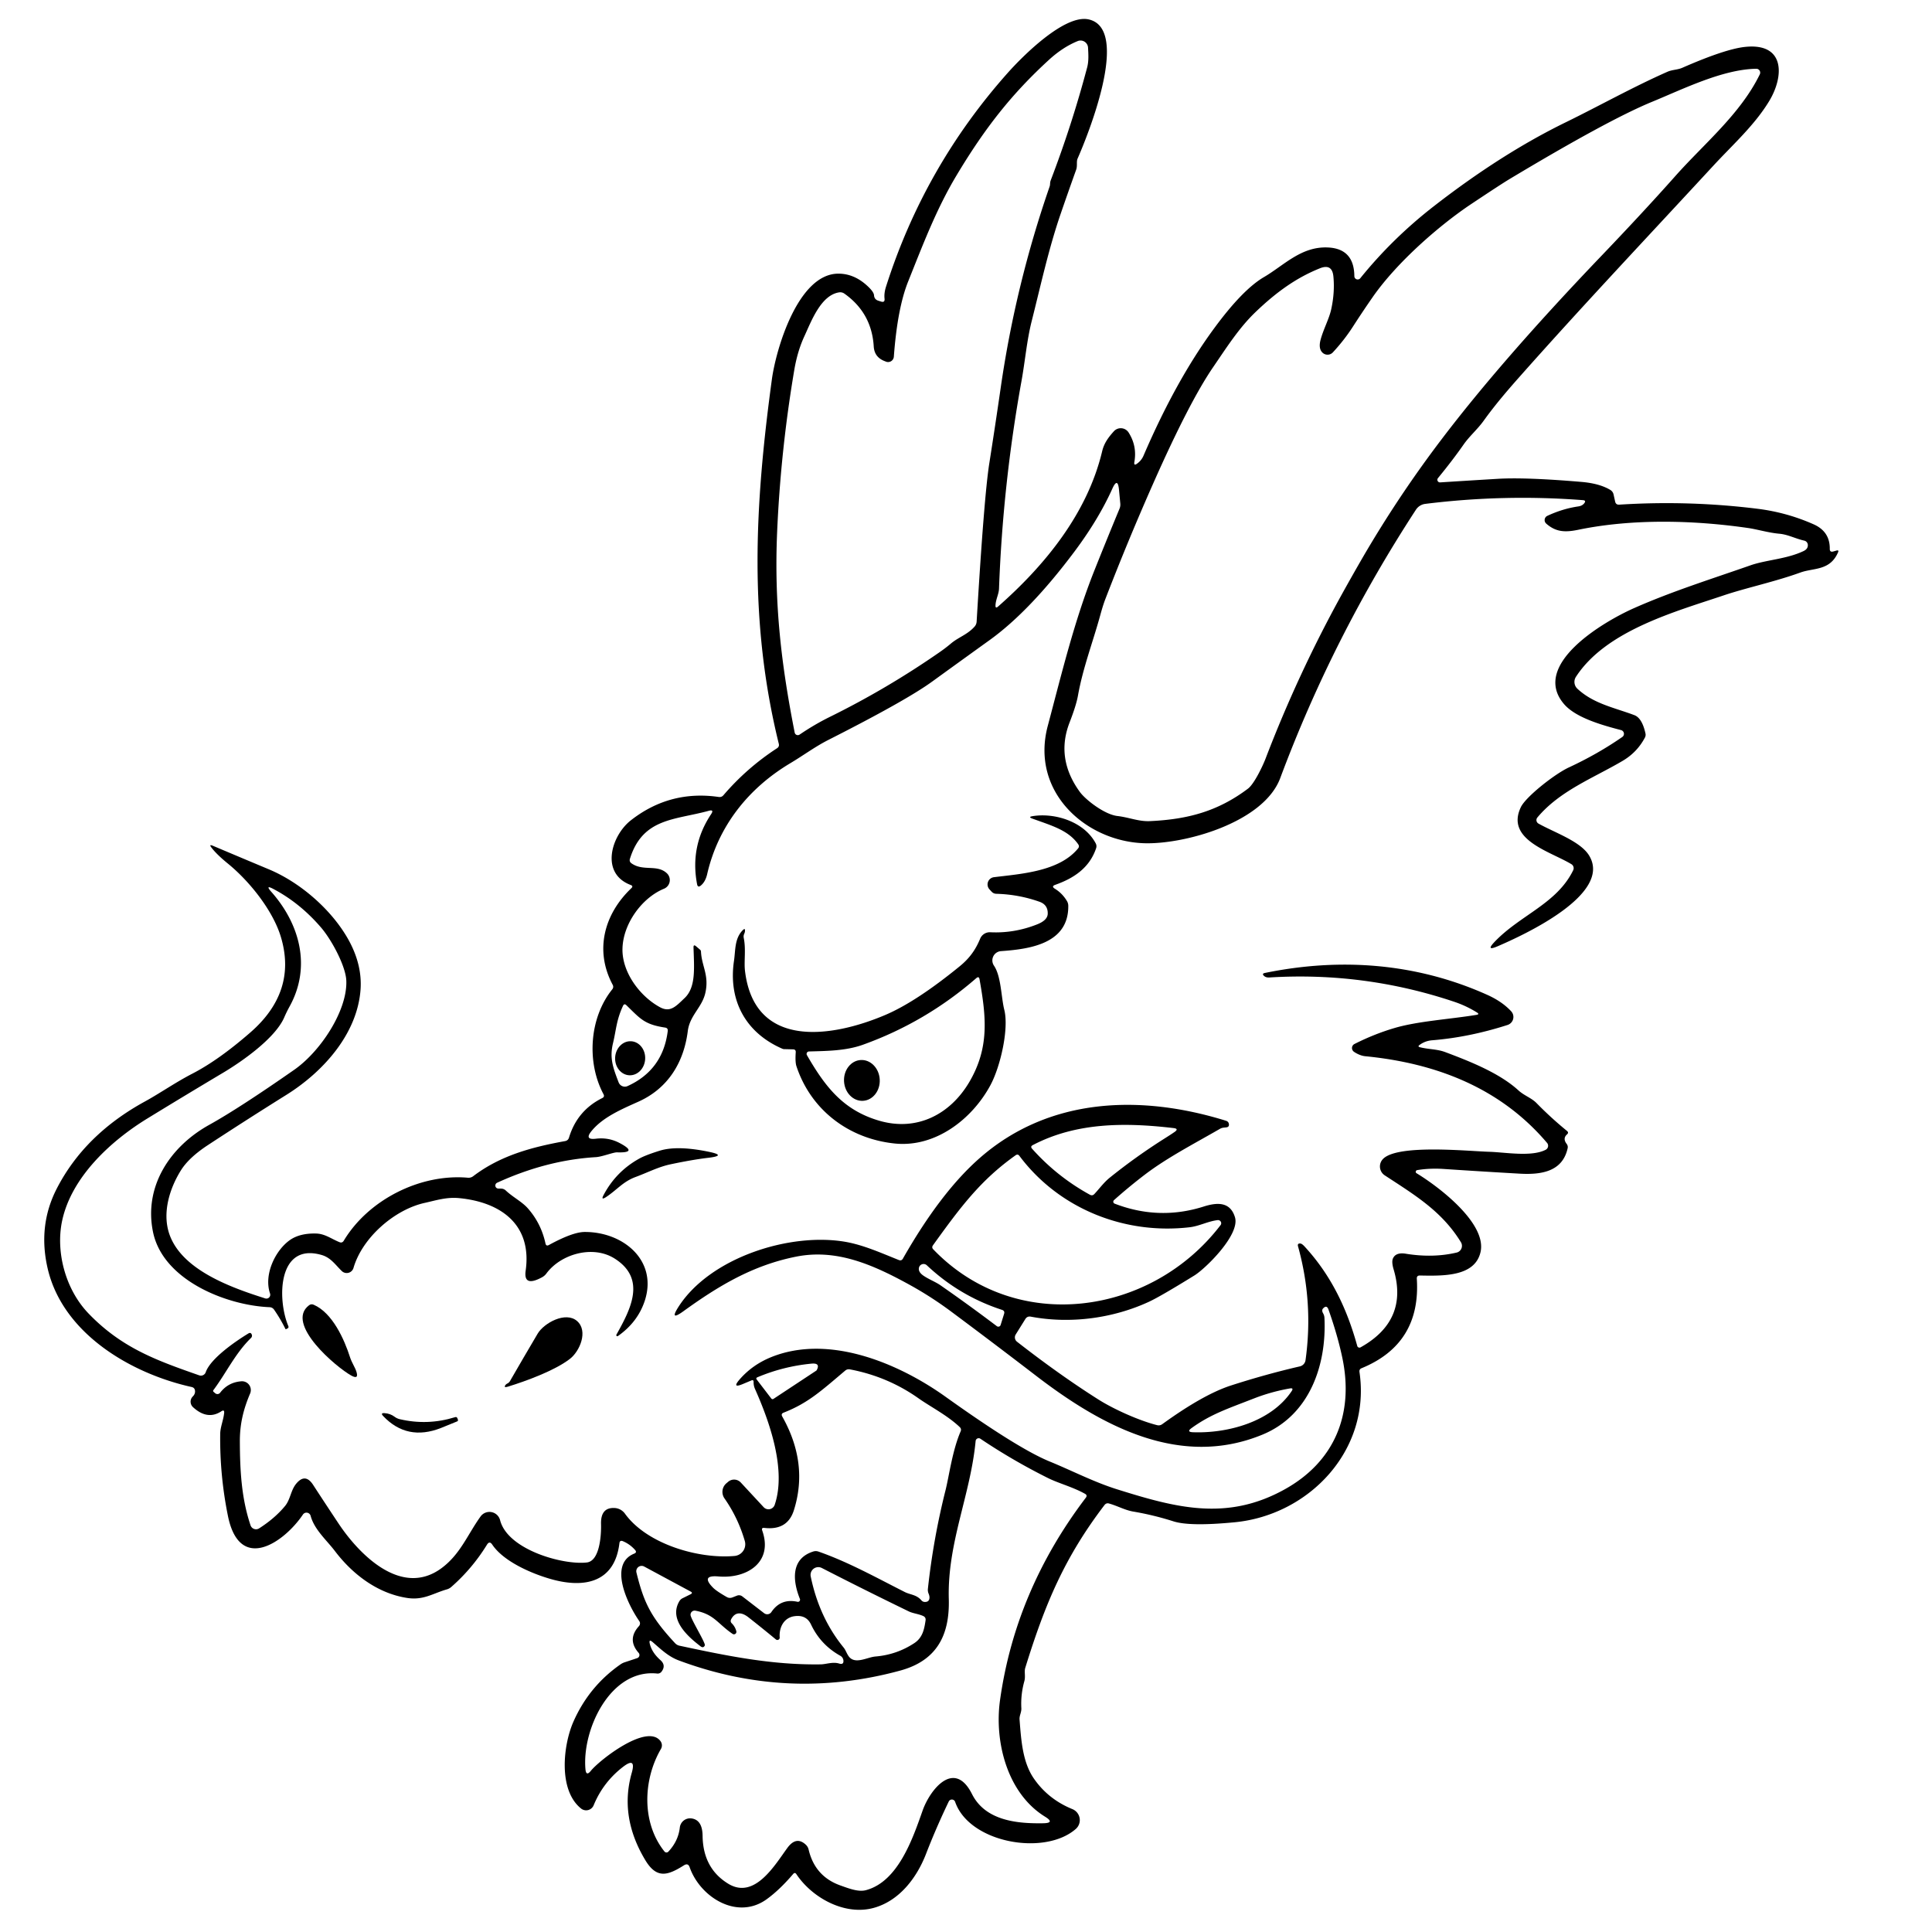 <?xml version="1.0" encoding="UTF-8" standalone="no"?>
<!DOCTYPE svg PUBLIC "-//W3C//DTD SVG 1.1//EN" "http://www.w3.org/Graphics/SVG/1.1/DTD/svg11.dtd">
<svg xmlns="http://www.w3.org/2000/svg" version="1.1" viewBox="0.00 0.00 347.00 347.00">
<path fill="#000000" d="
  M 134.94 247.94
  L 133.49 248.55
  Q 131.34 249.47 132.88 247.71
  Q 135.16 245.11 138.51 243.75
  C 148.87 239.56 161.38 244.83 169.86 250.89
  Q 182.78 260.13 188.49 262.48
  C 192.55 264.14 196.46 266.18 200.60 267.48
  C 211.13 270.78 220.28 273.28 230.68 267.53
  C 239.65 262.58 243.26 254.02 241.07 243.77
  Q 240.22 239.77 238.61 235.22
  Q 238.29 234.30 237.63 235.01
  Q 237.33 235.34 237.64 235.88
  Q 237.86 236.27 237.88 236.71
  C 238.29 245.24 235.18 254.17 226.79 257.65
  C 211.85 263.83 197.66 256.00 185.97 247.01
  Q 178.47 241.25 170.88 235.60
  Q 167.25 232.89 163.30 230.72
  C 156.67 227.08 150.20 224.27 143.00 225.70
  C 135.18 227.25 129.01 230.98 122.74 235.51
  Q 120.15 237.38 121.87 234.70
  C 127.55 225.85 141.93 221.28 151.94 223.06
  C 155.17 223.64 158.35 225.08 161.44 226.31
  Q 161.92 226.50 162.17 226.05
  Q 168.95 214.14 175.98 207.98
  C 188.51 197.00 205.01 196.57 220.21 201.30
  Q 220.65 201.44 220.72 201.89
  Q 220.79 202.42 220.26 202.48
  C 219.81 202.54 219.53 202.51 219.12 202.74
  C 214.57 205.37 209.66 207.90 205.64 210.96
  Q 202.77 213.15 200.08 215.55
  A 0.38 0.37 -55.2 0 0 200.19 216.18
  Q 208.16 219.25 216.20 216.70
  C 218.72 215.90 220.98 215.88 221.81 218.63
  C 222.76 221.76 216.52 227.84 214.54 229.07
  Q 208.39 232.87 206.35 233.81
  C 200.13 236.69 192.46 237.86 185.14 236.48
  Q 184.49 236.36 184.15 236.92
  L 182.43 239.68
  A 0.99 0.98 35.1 0 0 182.66 240.98
  Q 190.26 246.91 197.20 251.31
  C 200.03 253.11 204.58 255.15 207.83 255.97
  Q 208.33 256.09 208.75 255.79
  Q 216.11 250.46 221.07 248.85
  Q 227.32 246.83 233.47 245.41
  A 1.33 1.33 0.0 0 0 234.48 244.31
  Q 235.93 233.94 233.14 223.87
  Q 232.97 223.27 233.59 223.35
  Q 233.87 223.39 234.34 223.91
  C 239.10 229.08 241.94 235.09 243.77 241.74
  A 0.41 0.41 0.0 0 0 244.37 241.99
  Q 253.01 237.16 250.31 228.01
  Q 249.90 226.64 250.19 226.01
  Q 250.71 224.88 252.51 225.18
  Q 257.37 225.97 261.62 224.97
  A 1.24 1.24 0.0 0 0 262.39 223.11
  C 258.98 217.54 254.11 214.64 248.71 211.10
  A 1.91 1.91 0.0 0 1 248.28 208.29
  C 250.63 205.40 263.77 206.77 267.51 206.87
  C 270.40 206.96 275.06 207.82 277.61 206.51
  A 0.81 0.80 -33.9 0 0 277.86 205.27
  C 269.51 195.43 258.00 190.95 245.16 189.70
  C 244.47 189.63 243.68 189.26 243.17 188.90
  A 0.82 0.81 49.2 0 1 243.27 187.51
  Q 246.77 185.74 250.36 184.67
  C 254.55 183.41 260.25 183.08 265.17 182.28
  Q 265.81 182.18 265.26 181.84
  Q 263.36 180.66 261.26 179.95
  Q 245.09 174.51 228.01 175.56
  Q 227.38 175.60 227.04 175.29
  Q 226.57 174.88 227.18 174.75
  C 240.71 171.97 254.33 172.96 267.03 178.64
  Q 269.78 179.86 271.42 181.64
  A 1.51 1.50 -30.2 0 1 270.77 184.09
  Q 263.89 186.30 257.24 186.84
  Q 255.95 186.94 254.95 187.69
  Q 254.57 187.97 255.03 188.09
  C 256.62 188.49 258.11 188.41 259.59 188.97
  C 263.92 190.60 269.29 192.70 272.72 195.84
  C 273.76 196.79 275.08 197.20 275.98 198.13
  Q 278.57 200.78 281.44 203.12
  Q 281.81 203.43 281.45 203.74
  Q 280.63 204.47 281.38 205.45
  Q 281.65 205.80 281.56 206.23
  C 280.64 210.44 276.82 211.01 273.00 210.80
  Q 266.12 210.41 259.25 209.95
  Q 256.78 209.79 254.53 210.16
  A 0.31 0.30 -34.2 0 0 254.42 210.72
  C 258.41 213.14 267.15 219.76 265.90 224.94
  C 264.85 229.30 259.23 229.17 255.04 229.09
  Q 254.43 229.07 254.47 229.68
  Q 255.22 241.36 244.55 245.74
  Q 244.10 245.92 244.17 246.41
  C 246.26 260.50 235.08 272.13 221.75 273.41
  Q 213.70 274.19 210.75 273.24
  Q 207.20 272.11 203.55 271.49
  C 202.03 271.23 200.75 270.48 199.19 270.04
  Q 198.70 269.90 198.38 270.31
  C 191.21 279.71 187.72 288.00 184.14 299.57
  C 183.93 300.25 184.22 301.08 183.98 301.95
  Q 183.31 304.33 183.44 306.80
  C 183.48 307.57 183.06 308.13 183.12 308.84
  C 183.40 312.45 183.64 316.42 185.65 319.38
  Q 188.22 323.14 192.61 324.93
  A 2.13 2.12 35.5 0 1 193.21 328.50
  C 187.60 333.40 174.10 331.00 171.55 323.63
  A 0.62 0.62 0.0 0 0 170.40 323.57
  Q 168.13 328.29 166.29 333.05
  C 164.63 337.30 161.52 341.39 156.96 342.66
  C 151.75 344.12 145.87 340.87 143.04 336.62
  Q 142.77 336.21 142.45 336.59
  Q 140.00 339.46 137.68 341.13
  C 132.39 344.93 125.75 340.74 123.87 335.38
  Q 123.59 334.56 122.85 335.02
  C 119.98 336.82 117.98 337.54 115.91 334.11
  Q 111.21 326.32 113.47 318.40
  Q 114.29 315.50 111.90 317.34
  Q 108.33 320.09 106.62 324.25
  A 1.46 1.46 0.0 0 1 104.37 324.83
  C 100.22 321.51 101.15 313.42 102.98 309.25
  Q 105.78 302.89 111.42 298.95
  Q 111.80 298.68 112.25 298.54
  L 114.45 297.81
  A 0.59 0.59 0.0 0 0 114.70 296.86
  Q 112.58 294.45 114.76 292.06
  A 0.73 0.72 -41.5 0 0 114.82 291.16
  C 112.81 288.29 109.18 280.95 113.91 279.04
  Q 114.45 278.82 114.06 278.38
  Q 113.14 277.34 111.88 276.81
  Q 111.32 276.58 111.25 277.18
  C 110.40 284.25 104.95 285.30 99.01 283.63
  C 95.55 282.66 90.46 280.48 88.41 277.42
  Q 87.92 276.69 87.46 277.44
  Q 84.82 281.73 81.04 285.04
  A 2.10 2.00 -71.7 0 1 80.23 285.47
  C 77.68 286.21 76.04 287.47 73.05 286.99
  C 67.63 286.13 63.19 282.58 60.17 278.60
  C 58.67 276.62 56.45 274.73 55.79 272.25
  A 0.77 0.77 0.0 0 0 54.41 272.02
  C 51.05 277.01 43.02 282.63 40.93 272.23
  Q 39.46 264.96 39.55 257.56
  C 39.56 256.32 40.11 255.15 40.26 253.79
  Q 40.33 253.10 39.75 253.48
  Q 37.26 255.12 34.66 252.73
  A 1.33 1.32 44.0 0 1 34.62 250.82
  Q 35.06 250.39 35.03 249.85
  Q 35.00 249.24 34.40 249.11
  C 23.53 246.70 11.22 239.51 8.54 227.74
  Q 6.80 220.11 10.18 213.51
  Q 15.17 203.78 26.02 197.84
  C 28.71 196.37 31.48 194.42 34.56 192.83
  Q 39.28 190.39 44.96 185.44
  Q 53.35 178.14 50.48 168.39
  C 49.07 163.58 44.82 158.27 40.91 155.09
  Q 38.91 153.46 37.97 152.22
  Q 37.49 151.60 38.22 151.90
  Q 43.28 154.04 48.30 156.14
  C 54.11 158.57 59.87 163.67 62.78 169.14
  Q 65.05 173.43 64.76 177.69
  C 64.19 185.75 57.97 192.57 51.41 196.66
  Q 44.32 201.09 37.32 205.68
  Q 33.94 207.90 32.50 210.19
  C 30.49 213.41 29.16 217.66 30.34 221.42
  C 32.45 228.10 41.65 231.30 47.63 233.20
  A 0.69 0.69 0.0 0 0 48.50 232.32
  C 47.32 228.84 49.54 224.43 52.16 222.66
  Q 53.92 221.48 56.76 221.55
  C 58.37 221.59 59.47 222.49 60.97 223.10
  Q 61.47 223.30 61.75 222.83
  C 66.17 215.47 75.51 210.76 84.06 211.53
  A 1.36 1.35 -61.2 0 0 84.98 211.26
  C 89.88 207.53 95.53 206.03 101.48 204.95
  Q 102.04 204.85 102.20 204.31
  Q 103.68 199.45 108.17 197.22
  Q 108.64 196.99 108.39 196.52
  C 105.35 190.82 105.82 182.85 109.96 177.70
  Q 110.27 177.31 110.04 176.87
  C 106.76 170.73 108.48 164.20 113.40 159.52
  Q 113.79 159.14 113.28 158.95
  C 107.74 156.86 109.80 150.08 113.30 147.34
  Q 120.29 141.87 129.08 143.14
  Q 129.60 143.22 129.94 142.82
  Q 134.14 137.92 139.56 134.39
  Q 140.00 134.11 139.88 133.60
  C 134.44 111.53 135.55 90.78 138.63 68.17
  C 139.36 62.74 143.33 49.15 150.58 49.15
  Q 153.45 49.15 155.85 51.41
  Q 156.94 52.43 156.98 53.03
  Q 157.03 53.78 157.75 54.01
  L 158.23 54.16
  Q 158.95 54.39 158.87 53.64
  Q 158.76 52.65 159.14 51.47
  Q 166.01 29.90 181.05 13.03
  C 183.68 10.08 191.23 2.50 195.55 3.49
  C 203.15 5.22 195.32 24.44 193.54 28.49
  C 193.30 29.03 193.54 29.77 193.29 30.47
  Q 191.87 34.43 190.50 38.41
  C 188.35 44.66 186.93 51.22 185.30 57.67
  C 184.42 61.15 184.12 64.84 183.46 68.48
  Q 180.12 86.95 179.43 105.72
  C 179.40 106.69 178.85 107.64 178.80 108.70
  Q 178.76 109.38 179.27 108.93
  C 187.72 101.50 195.30 92.20 197.96 81.03
  C 198.31 79.56 199.11 78.51 200.06 77.46
  A 1.67 1.67 0.0 0 1 202.71 77.69
  Q 204.25 80.12 203.74 82.97
  Q 203.61 83.73 204.23 83.27
  Q 205.00 82.72 205.38 81.85
  Q 211.20 68.32 218.04 59.01
  Q 223.17 52.02 227.01 49.77
  C 230.62 47.66 233.72 44.21 238.54 44.45
  Q 243.21 44.68 243.25 49.61
  A 0.60 0.60 0.0 0 0 244.31 49.98
  Q 250.11 42.80 257.54 37.03
  Q 269.69 27.59 281.25 21.95
  C 287.36 18.96 293.20 15.67 299.46 12.90
  C 300.33 12.51 301.29 12.55 302.14 12.18
  Q 309.90 8.78 313.47 8.42
  C 320.66 7.68 320.44 13.72 317.76 18.15
  C 315.10 22.54 311.25 25.94 307.59 29.91
  C 296.02 42.44 284.31 54.83 272.99 67.60
  C 270.76 70.11 268.49 72.76 266.46 75.59
  C 265.35 77.13 263.93 78.33 262.88 79.83
  Q 260.89 82.68 258.27 85.87
  A 0.47 0.47 0.0 0 0 258.67 86.64
  Q 263.66 86.32 269.00 86.00
  Q 273.95 85.70 283.99 86.55
  Q 287.26 86.82 289.20 87.98
  Q 289.69 88.27 289.81 88.82
  L 290.09 90.09
  Q 290.22 90.67 290.81 90.64
  Q 303.34 89.84 315.75 91.39
  Q 320.97 92.05 325.76 94.18
  Q 328.67 95.48 328.64 98.57
  Q 328.63 99.22 329.26 99.05
  L 329.86 98.88
  Q 330.31 98.76 330.13 99.19
  C 328.69 102.55 325.73 101.97 323.36 102.83
  C 318.84 104.47 313.55 105.60 309.63 106.92
  C 300.83 109.88 288.45 113.25 283.05 121.56
  A 1.68 1.68 0.0 0 0 283.32 123.71
  C 286.21 126.40 289.93 127.09 293.53 128.44
  Q 294.93 128.96 295.54 131.74
  A 1.08 1.07 -38.0 0 1 295.45 132.45
  Q 294.05 135.12 291.41 136.67
  C 286.12 139.78 280.15 142.02 276.12 146.83
  A 0.72 0.72 0.0 0 0 276.32 147.92
  C 279.21 149.54 283.84 151.09 285.41 153.65
  C 289.67 160.60 273.69 167.93 268.98 169.96
  Q 266.79 170.90 268.43 169.17
  C 273.04 164.33 279.62 162.32 282.55 156.31
  A 0.84 0.84 0.0 0 0 282.23 155.21
  C 278.46 152.92 270.36 150.85 273.15 144.98
  C 274.03 143.12 279.21 139.03 281.77 137.84
  Q 286.94 135.44 291.37 132.37
  A 0.69 0.69 0.0 0 0 291.15 131.13
  C 287.79 130.25 282.98 128.92 280.87 126.41
  C 274.96 119.41 287.81 111.73 293.54 109.20
  C 300.33 106.20 307.33 104.01 314.39 101.54
  C 317.20 100.55 320.88 100.43 323.94 98.97
  Q 324.74 98.59 324.70 97.86
  A 0.83 0.82 -85.9 0 0 324.05 97.10
  C 322.45 96.74 321.14 96.00 319.57 95.86
  C 317.70 95.70 315.62 95.08 314.08 94.85
  C 304.35 93.43 293.29 93.12 283.47 95.15
  C 281.11 95.64 279.44 95.57 277.71 94.04
  A 0.84 0.84 0.0 0 1 277.91 92.65
  Q 280.65 91.37 283.45 90.96
  Q 284.18 90.86 284.54 90.39
  Q 284.94 89.88 284.30 89.83
  Q 270.11 88.74 255.99 90.50
  A 2.36 2.33 -76.6 0 0 254.31 91.55
  Q 239.40 114.40 229.94 139.75
  C 226.95 147.76 212.71 151.68 205.50 151.45
  C 195.03 151.12 185.02 142.24 188.19 130.36
  C 190.69 120.97 192.97 111.45 196.57 102.43
  Q 198.78 96.89 201.07 91.37
  Q 201.26 90.92 201.21 90.42
  L 200.98 87.97
  Q 200.75 85.63 199.78 87.78
  Q 197.31 93.27 193.00 99.04
  Q 184.99 109.74 177.75 114.96
  Q 172.59 118.67 167.43 122.41
  Q 162.77 125.80 148.79 132.89
  C 146.45 134.07 144.30 135.67 141.99 137.05
  C 134.37 141.58 128.97 148.44 127.01 157.01
  Q 126.69 158.39 125.86 159.06
  Q 125.33 159.48 125.20 158.81
  Q 123.90 151.97 127.72 146.23
  Q 128.31 145.34 127.28 145.63
  C 121.19 147.30 115.45 146.88 113.14 154.24
  Q 112.98 154.75 113.42 155.06
  C 115.53 156.55 118.02 155.19 119.78 156.85
  A 1.68 1.68 0.0 0 1 119.26 159.62
  C 115.27 161.26 111.87 165.96 111.80 170.45
  C 111.73 174.68 114.97 178.98 118.55 180.91
  C 120.42 181.92 121.45 180.68 122.94 179.28
  C 125.02 177.33 124.67 173.88 124.56 170.18
  Q 124.54 169.55 125.02 169.96
  L 125.76 170.59
  A 0.45 0.43 -70.8 0 1 125.90 170.89
  C 126.02 173.55 127.42 175.17 126.67 178.39
  C 126.06 180.98 123.88 182.38 123.53 185.20
  C 122.81 190.87 119.95 195.49 114.68 197.86
  C 111.70 199.20 108.30 200.63 106.26 203.12
  Q 104.89 204.78 107.03 204.52
  Q 109.27 204.25 111.22 205.26
  Q 114.75 207.10 110.82 206.97
  C 110.16 206.95 108.16 207.76 107.03 207.83
  Q 98.16 208.36 89.28 212.43
  A 0.55 0.54 -56.6 0 0 89.49 213.47
  L 90.00 213.48
  A 1.28 1.24 -22.2 0 1 90.84 213.82
  C 92.11 215.02 93.76 215.84 94.79 217.01
  Q 97.19 219.72 97.97 223.33
  Q 98.09 223.88 98.59 223.61
  Q 102.86 221.28 105.01 221.27
  C 111.91 221.24 118.12 226.35 115.83 233.55
  Q 114.58 237.43 111.00 239.95
  A 0.19 0.19 0.0 0 1 110.72 239.70
  C 113.26 235.15 116.15 229.70 110.40 226.05
  C 106.49 223.57 100.74 225.22 98.15 228.71
  A 2.41 2.40 3.6 0 1 97.35 229.41
  Q 93.99 231.23 94.41 228.24
  C 95.60 219.89 89.88 215.90 82.45 215.19
  C 80.20 214.98 78.42 215.57 76.27 216.05
  C 70.85 217.25 65.06 222.30 63.49 227.73
  A 1.27 1.27 0.0 0 1 61.39 228.29
  C 60.25 227.19 59.43 225.89 57.79 225.41
  C 49.88 223.10 49.76 233.32 51.78 238.16
  Q 51.91 238.47 51.61 238.61
  L 51.38 238.73
  A 0.10 0.09 66.3 0 1 51.26 238.68
  Q 50.38 236.89 49.23 235.23
  Q 48.93 234.80 48.41 234.78
  C 40.65 234.46 29.29 229.94 27.49 221.31
  C 25.80 213.20 30.44 206.00 37.56 202.04
  Q 42.93 199.06 52.86 192.13
  C 57.62 188.80 62.41 181.46 62.20 176.14
  C 62.10 173.55 59.61 168.87 57.68 166.61
  Q 53.91 162.21 49.13 159.68
  Q 47.55 158.84 48.73 160.18
  C 53.84 165.94 55.97 173.67 51.98 180.83
  Q 51.48 181.74 51.06 182.71
  C 49.45 186.47 43.46 190.66 39.99 192.72
  Q 33.19 196.77 26.45 200.90
  C 19.94 204.89 12.82 211.39 11.15 219.30
  C 9.99 224.82 11.72 231.57 15.91 235.92
  C 21.90 242.14 28.19 244.36 35.78 247.02
  A 0.92 0.91 19.1 0 0 36.95 246.46
  C 37.82 243.96 42.40 240.84 44.61 239.50
  Q 45.06 239.23 45.23 239.73
  Q 45.28 239.87 45.24 240.04
  Q 45.21 240.19 45.05 240.34
  C 42.25 243.08 40.63 246.59 38.34 249.66
  Q 38.19 249.85 38.39 250.01
  L 38.67 250.25
  A 0.61 0.61 0.0 0 0 39.54 250.14
  Q 40.97 248.27 43.34 248.09
  A 1.58 1.58 0.0 0 1 44.92 250.29
  C 43.72 253.11 43.06 255.77 43.08 258.94
  C 43.10 264.04 43.35 269.07 45.00 273.96
  A 1.04 1.04 0.0 0 0 46.55 274.50
  Q 49.39 272.68 51.21 270.47
  C 52.15 269.32 52.22 267.70 53.17 266.52
  Q 54.81 264.50 56.23 266.68
  Q 58.48 270.14 60.83 273.67
  C 64.38 279.00 72.02 287.02 79.29 281.66
  C 82.69 279.15 83.99 275.59 86.32 272.36
  A 1.97 1.97 0.0 0 1 89.82 273.03
  C 91.17 278.35 101.13 281.13 105.40 280.63
  C 107.77 280.35 108.00 275.54 107.95 273.75
  Q 107.86 270.70 110.41 270.85
  A 2.45 2.44 73.8 0 1 112.25 271.87
  C 116.19 277.33 125.45 280.04 131.93 279.46
  A 2.11 2.11 0.0 0 0 133.77 276.77
  Q 132.56 272.61 130.12 269.12
  A 2.04 2.03 51.8 0 1 130.44 266.43
  L 130.77 266.15
  A 1.64 1.64 0.0 0 1 133.05 266.27
  L 137.16 270.70
  A 1.18 1.18 0.0 0 0 139.14 270.28
  C 141.28 263.96 138.20 255.29 135.60 249.46
  Q 135.34 248.86 135.35 248.22
  Q 135.36 247.76 134.94 247.94
  Z
  M 159.12 64.95
  L 158.77 64.81
  Q 157.05 64.10 156.93 62.24
  Q 156.57 56.21 151.65 52.73
  Q 151.23 52.44 150.72 52.51
  C 147.44 53.00 145.71 57.71 144.49 60.35
  Q 143.25 63.01 142.67 66.38
  Q 140.22 80.84 139.58 95.50
  C 139.01 108.65 140.38 119.65 142.73 131.57
  A 0.57 0.57 0.0 0 0 143.61 131.94
  Q 146.29 130.12 149.02 128.77
  Q 159.37 123.67 168.84 117.08
  Q 169.86 116.37 170.81 115.57
  C 172.15 114.44 173.77 113.98 175.05 112.53
  Q 175.38 112.15 175.41 111.64
  Q 176.75 89.17 177.68 83.25
  Q 178.76 76.39 179.75 69.53
  Q 182.42 51.11 188.51 33.53
  C 188.66 33.11 188.54 32.85 188.72 32.38
  Q 192.53 22.42 195.26 12.11
  C 195.57 10.94 195.48 9.74 195.42 8.57
  A 1.35 1.35 0.0 0 0 193.56 7.38
  Q 190.91 8.46 188.44 10.71
  C 181.83 16.76 176.99 22.83 171.79 31.52
  C 168.15 37.60 165.76 43.95 163.11 50.56
  Q 161.18 55.37 160.54 64.07
  A 1.04 1.03 -76.6 0 1 159.12 64.95
  Z
  M 237.51 63.32
  Q 236.76 62.57 237.20 60.97
  C 237.70 59.13 238.71 57.27 239.08 55.62
  Q 239.76 52.57 239.49 49.69
  Q 239.28 47.30 237.06 48.19
  C 232.88 49.87 229.30 52.40 225.48 56.07
  C 222.51 58.92 220.27 62.47 217.91 65.91
  Q 213.60 72.19 207.04 87.02
  Q 202.53 97.22 198.52 107.62
  Q 198.11 108.69 197.64 110.40
  C 196.31 115.27 194.50 119.93 193.61 124.93
  Q 193.30 126.68 192.10 129.77
  Q 189.59 136.25 193.95 142.24
  C 194.97 143.64 198.37 146.29 200.69 146.56
  C 202.79 146.80 204.49 147.57 206.52 147.48
  C 213.30 147.17 218.72 145.73 224.14 141.65
  C 225.27 140.80 226.80 137.56 227.29 136.29
  Q 233.05 121.22 240.83 107.06
  Q 242.71 103.66 244.64 100.32
  Q 251.11 89.17 258.91 78.91
  Q 269.76 64.62 287.59 45.99
  C 292.06 41.32 296.77 36.27 300.84 31.69
  C 306.04 25.82 312.57 20.52 316.07 13.36
  A 0.70 0.70 0.0 0 0 315.43 12.35
  C 309.40 12.45 302.31 15.99 296.76 18.27
  Q 288.91 21.49 271.11 32.17
  Q 269.53 33.12 264.19 36.68
  C 258.61 40.41 250.93 47.05 246.53 53.38
  Q 244.73 55.97 243.03 58.61
  Q 241.46 61.06 239.39 63.29
  A 1.31 1.30 44.0 0 1 237.51 63.32
  Z
  M 111.11 194.40
  A 1.20 1.19 67.0 0 0 112.73 195.06
  Q 119.05 192.18 119.93 185.19
  Q 120.00 184.64 119.46 184.56
  C 115.75 184.00 115.04 183.01 112.50 180.54
  Q 112.12 180.18 111.90 180.65
  C 110.69 183.25 110.68 184.96 110.10 187.36
  C 109.46 190.03 110.09 191.74 111.11 194.40
  Z
  M 210.78 202.61
  C 202.18 201.60 193.35 201.55 185.49 205.67
  Q 185.01 205.92 185.37 206.32
  Q 189.85 211.34 195.75 214.58
  Q 196.21 214.83 196.56 214.45
  C 197.53 213.41 198.27 212.35 199.39 211.46
  Q 204.06 207.71 209.12 204.51
  Q 210.25 203.80 210.96 203.31
  Q 211.79 202.73 210.78 202.61
  Z
  M 213.69 220.42
  C 201.98 221.79 190.21 217.11 183.09 207.60
  Q 182.80 207.21 182.40 207.50
  C 176.12 211.96 172.52 216.78 167.57 223.66
  Q 167.29 224.05 167.62 224.39
  C 182.48 239.85 206.81 236.28 219.22 220.04
  A 0.57 0.56 15.0 0 0 218.70 219.14
  C 216.91 219.36 215.40 220.22 213.69 220.42
  Z
  M 168.92 230.85
  Q 173.89 234.30 179.04 238.19
  A 0.44 0.43 27.0 0 0 179.72 237.97
  L 180.34 235.98
  Q 180.51 235.44 179.97 235.26
  Q 172.32 232.77 166.46 227.25
  A 0.85 0.85 0.0 0 0 165.07 227.62
  Q 164.85 228.37 165.75 229.04
  C 166.71 229.74 168.01 230.21 168.92 230.85
  Z
  M 138.51 251.16
  Q 138.70 251.40 138.95 251.23
  L 146.60 246.18
  A 0.28 0.24 -7.2 0 0 146.69 246.08
  Q 147.40 244.76 145.73 244.92
  Q 140.67 245.41 136.03 247.37
  Q 135.71 247.51 135.92 247.78
  L 138.51 251.16
  Z
  M 166.66 285.33
  Q 167.63 276.37 169.83 267.63
  C 170.46 265.11 171.05 260.53 172.53 257.10
  Q 172.73 256.65 172.37 256.31
  C 170.19 254.23 167.13 252.67 164.99 251.16
  Q 159.43 247.23 152.65 245.95
  Q 152.16 245.86 151.78 246.19
  C 147.46 249.84 145.13 252.00 140.75 253.72
  Q 140.22 253.92 140.50 254.42
  Q 145.25 262.84 142.58 271.27
  Q 141.42 274.91 137.27 274.42
  Q 136.72 274.36 136.90 274.89
  C 138.93 280.64 134.08 283.59 129.02 283.14
  Q 125.80 282.86 128.07 285.16
  Q 128.67 285.77 130.52 286.83
  Q 131.01 287.11 131.54 286.91
  L 132.36 286.59
  A 0.98 0.97 -37.0 0 1 133.32 286.72
  L 137.24 289.74
  A 0.91 0.90 35.8 0 0 138.55 289.53
  Q 140.23 287.04 143.23 287.69
  A 0.38 0.38 0.0 0 0 143.67 287.18
  C 142.40 284.03 141.93 279.97 146.07 278.66
  A 1.50 1.48 -43.5 0 1 147.02 278.68
  C 152.42 280.57 157.44 283.38 162.53 285.95
  C 163.51 286.44 164.61 286.40 165.50 287.44
  A 0.79 0.79 0.0 0 0 166.06 287.72
  Q 166.88 287.76 166.94 287.00
  Q 166.96 286.66 166.80 286.27
  Q 166.60 285.82 166.66 285.33
  Z
  M 225.30 251.14
  C 220.51 253.01 217.48 253.99 214.03 256.48
  Q 213.04 257.19 214.26 257.24
  C 220.40 257.47 228.27 255.43 232.00 249.84
  Q 232.38 249.25 231.69 249.37
  Q 228.37 249.95 225.30 251.14
  Z
  M 124.19 326.60
  Q 126.16 326.86 126.19 329.73
  Q 126.27 335.59 130.83 338.35
  C 135.57 341.21 139.21 334.90 141.43 331.88
  Q 143.03 329.71 144.75 331.34
  Q 145.11 331.69 145.23 332.18
  Q 146.36 337.01 150.94 338.64
  C 152.53 339.21 154.17 339.84 155.51 339.49
  C 161.29 337.97 163.92 330.27 165.71 325.18
  C 167.03 321.45 171.39 315.88 174.58 322.23
  C 177.04 327.12 182.93 327.54 187.37 327.47
  Q 189.55 327.43 187.70 326.29
  C 180.90 322.10 178.57 312.82 179.61 305.37
  Q 182.37 285.65 195.02 269.00
  Q 195.35 268.56 194.88 268.30
  C 192.73 267.09 190.07 266.39 188.25 265.48
  Q 181.89 262.31 176.09 258.41
  A 0.55 0.55 0.0 0 0 175.23 258.81
  C 174.30 268.57 170.13 277.11 170.41 287.19
  C 170.59 293.67 168.28 298.24 161.71 300.04
  Q 141.55 305.54 121.93 298.23
  C 120.05 297.53 118.75 296.26 117.24 294.95
  Q 116.47 294.28 116.72 295.28
  Q 117.11 296.83 118.61 298.16
  Q 119.68 299.11 118.81 300.25
  A 0.86 0.85 21.5 0 1 118.04 300.58
  C 109.63 299.68 104.52 310.64 105.15 317.75
  Q 105.27 319.11 106.12 318.05
  C 107.68 316.12 116.21 309.44 118.63 312.72
  A 1.29 1.27 42.1 0 1 118.71 314.12
  C 115.50 319.63 115.19 327.35 119.34 332.54
  A 0.47 0.46 46.9 0 0 120.04 332.57
  Q 121.83 330.66 122.10 328.23
  A 1.86 1.86 0.0 0 1 124.19 326.60
  Z
  M 125.84 295.70
  C 123.57 293.97 120.07 290.90 122.01 287.60
  A 1.42 1.33 -86.6 0 1 122.58 287.06
  L 124.03 286.34
  Q 124.51 286.10 124.04 285.85
  L 115.70 281.36
  A 0.96 0.96 0.0 0 0 114.31 282.44
  C 115.63 287.79 116.84 290.38 121.25 295.13
  Q 121.58 295.48 122.05 295.58
  C 130.58 297.41 138.64 299.07 147.45 298.93
  C 148.36 298.91 149.60 298.44 150.70 298.78
  Q 151.57 299.05 151.48 298.21
  A 1.08 1.06 11.5 0 0 150.93 297.39
  Q 147.39 295.42 145.67 291.78
  Q 144.83 290.01 142.77 290.27
  C 140.80 290.50 139.90 292.29 140.04 294.09
  A 0.42 0.42 0.0 0 1 139.35 294.45
  Q 136.91 292.43 134.41 290.47
  C 133.26 289.57 132.07 289.40 131.32 290.83
  Q 131.11 291.24 131.43 291.56
  Q 132.04 292.16 132.25 292.99
  A 0.44 0.44 0.0 0 1 131.58 293.46
  C 128.87 291.61 128.29 289.94 124.91 289.29
  A 0.74 0.73 -3.1 0 0 124.06 290.23
  C 124.40 291.33 126.77 295.16 126.59 295.53
  Q 126.33 296.07 125.84 295.70
  Z
  M 151.52 295.91
  C 152.00 296.50 152.17 297.37 152.77 297.84
  C 153.96 298.78 155.88 297.63 157.24 297.52
  Q 161.05 297.20 164.21 295.12
  C 165.70 294.14 166.00 292.66 166.24 291.02
  Q 166.31 290.48 165.82 290.25
  C 164.99 289.87 163.98 289.78 163.25 289.43
  Q 155.23 285.54 147.60 281.62
  A 1.39 1.39 0.0 0 0 145.61 283.14
  Q 147.14 290.55 151.52 295.91
  Z"
/>
<path fill="#000000" d="
  M 189.46 159.62
  Q 190.81 160.45 191.64 161.85
  Q 191.87 162.24 191.87 162.70
  C 191.94 169.52 184.91 170.47 179.78 170.83
  A 1.67 1.67 0.0 0 0 178.52 173.43
  C 179.83 175.37 179.80 179.06 180.38 181.38
  C 181.23 184.78 179.69 191.55 177.89 194.90
  C 174.60 201.02 167.99 206.14 160.70 205.38
  C 152.48 204.53 145.65 199.40 143.04 191.48
  Q 142.80 190.74 142.92 188.99
  Q 142.95 188.48 142.44 188.47
  L 140.80 188.43
  A 1.00 0.79 51.5 0 1 140.54 188.37
  C 133.96 185.53 130.77 179.73 131.83 172.57
  C 132.11 170.70 131.91 168.56 133.41 167.06
  Q 133.87 166.60 133.80 167.25
  Q 133.78 167.47 133.68 167.69
  A 1.19 1.17 53.1 0 0 133.58 168.45
  C 134.00 170.48 133.61 172.65 133.80 174.33
  C 135.47 188.56 149.47 186.35 159.01 182.29
  Q 164.55 179.93 172.36 173.56
  C 174.13 172.12 175.22 170.59 176.04 168.60
  A 1.88 1.87 -77.1 0 1 177.87 167.44
  Q 182.16 167.65 186.26 166.03
  Q 188.15 165.29 188.18 164.11
  Q 188.22 162.51 186.72 161.97
  Q 182.99 160.64 178.93 160.53
  Q 178.43 160.51 178.09 160.14
  L 177.72 159.74
  A 1.31 1.31 0.0 0 1 178.52 157.55
  C 183.35 156.95 190.24 156.54 193.63 152.38
  Q 193.92 152.03 193.66 151.65
  C 191.87 149.07 188.78 148.26 185.40 147.02
  Q 184.62 146.73 185.44 146.59
  C 189.45 145.93 194.72 147.57 196.79 151.46
  Q 197.02 151.89 196.87 152.35
  C 195.68 155.87 192.89 157.73 189.53 158.92
  Q 188.77 159.19 189.46 159.62
  Z
  M 174.10 194.33
  C 177.70 188.19 177.15 182.73 175.93 175.88
  Q 175.82 175.28 175.35 175.68
  Q 166.26 183.59 154.99 187.64
  C 151.93 188.74 148.53 188.76 145.30 188.85
  A 0.44 0.44 0.0 0 0 144.93 189.51
  C 148.22 195.21 151.46 199.42 157.96 201.30
  C 164.68 203.24 170.66 200.17 174.10 194.33
  Z"
/>
<ellipse fill="#000000" cx="0.00" cy="0.00" transform="translate(113.18,190.07) rotate(93.3)" rx="3.06" ry="2.70"/>
<ellipse fill="#000000" cx="0.00" cy="0.00" transform="translate(154.80,194.05) rotate(86.8)" rx="3.67" ry="3.21"/>
<path fill="#000000" d="
  M 114.84 208.08
  A 7.96 1.02 -13.8 0 1 118.47 206.68
  Q 121.62 205.69 127.32 206.87
  Q 130.57 207.54 127.28 207.94
  Q 124.37 208.28 120.37 209.13
  C 118.22 209.59 116.24 210.63 114.14 211.40
  C 111.86 212.25 110.81 213.72 108.81 215.03
  Q 107.88 215.62 108.40 214.65
  Q 110.64 210.40 114.84 208.08
  Z"
/>
<path fill="#000000" d="
  M 62.88 243.81
  C 63.18 244.73 63.76 245.58 64.00 246.32
  Q 64.49 247.83 63.11 247.07
  C 60.42 245.59 51.12 237.76 55.50 234.44
  Q 55.89 234.14 56.34 234.34
  C 59.70 235.79 61.84 240.54 62.88 243.81
  Z"
/>
<path fill="#000000" d="
  M 91.59 248.06
  Q 94.05 243.79 96.57 239.53
  C 97.68 237.65 101.58 235.46 103.65 237.27
  C 105.68 239.06 104.14 242.70 102.35 244.07
  C 99.69 246.13 94.61 248.01 91.20 249.06
  Q 90.38 249.31 90.81 248.72
  Q 90.92 248.59 91.12 248.49
  Q 91.42 248.35 91.59 248.06
  Z"
/>
<path fill="#000000" d="
  M 71.78 254.89
  Q 76.78 256.07 81.75 254.53
  Q 82.04 254.44 82.15 254.73
  L 82.24 254.97
  Q 82.32 255.21 82.09 255.30
  Q 80.61 255.92 79.19 256.48
  Q 73.12 258.86 68.83 254.34
  Q 68.26 253.75 69.08 253.81
  Q 70.10 253.88 70.87 254.46
  Q 71.28 254.77 71.78 254.89
  Z"
/>
</svg>
